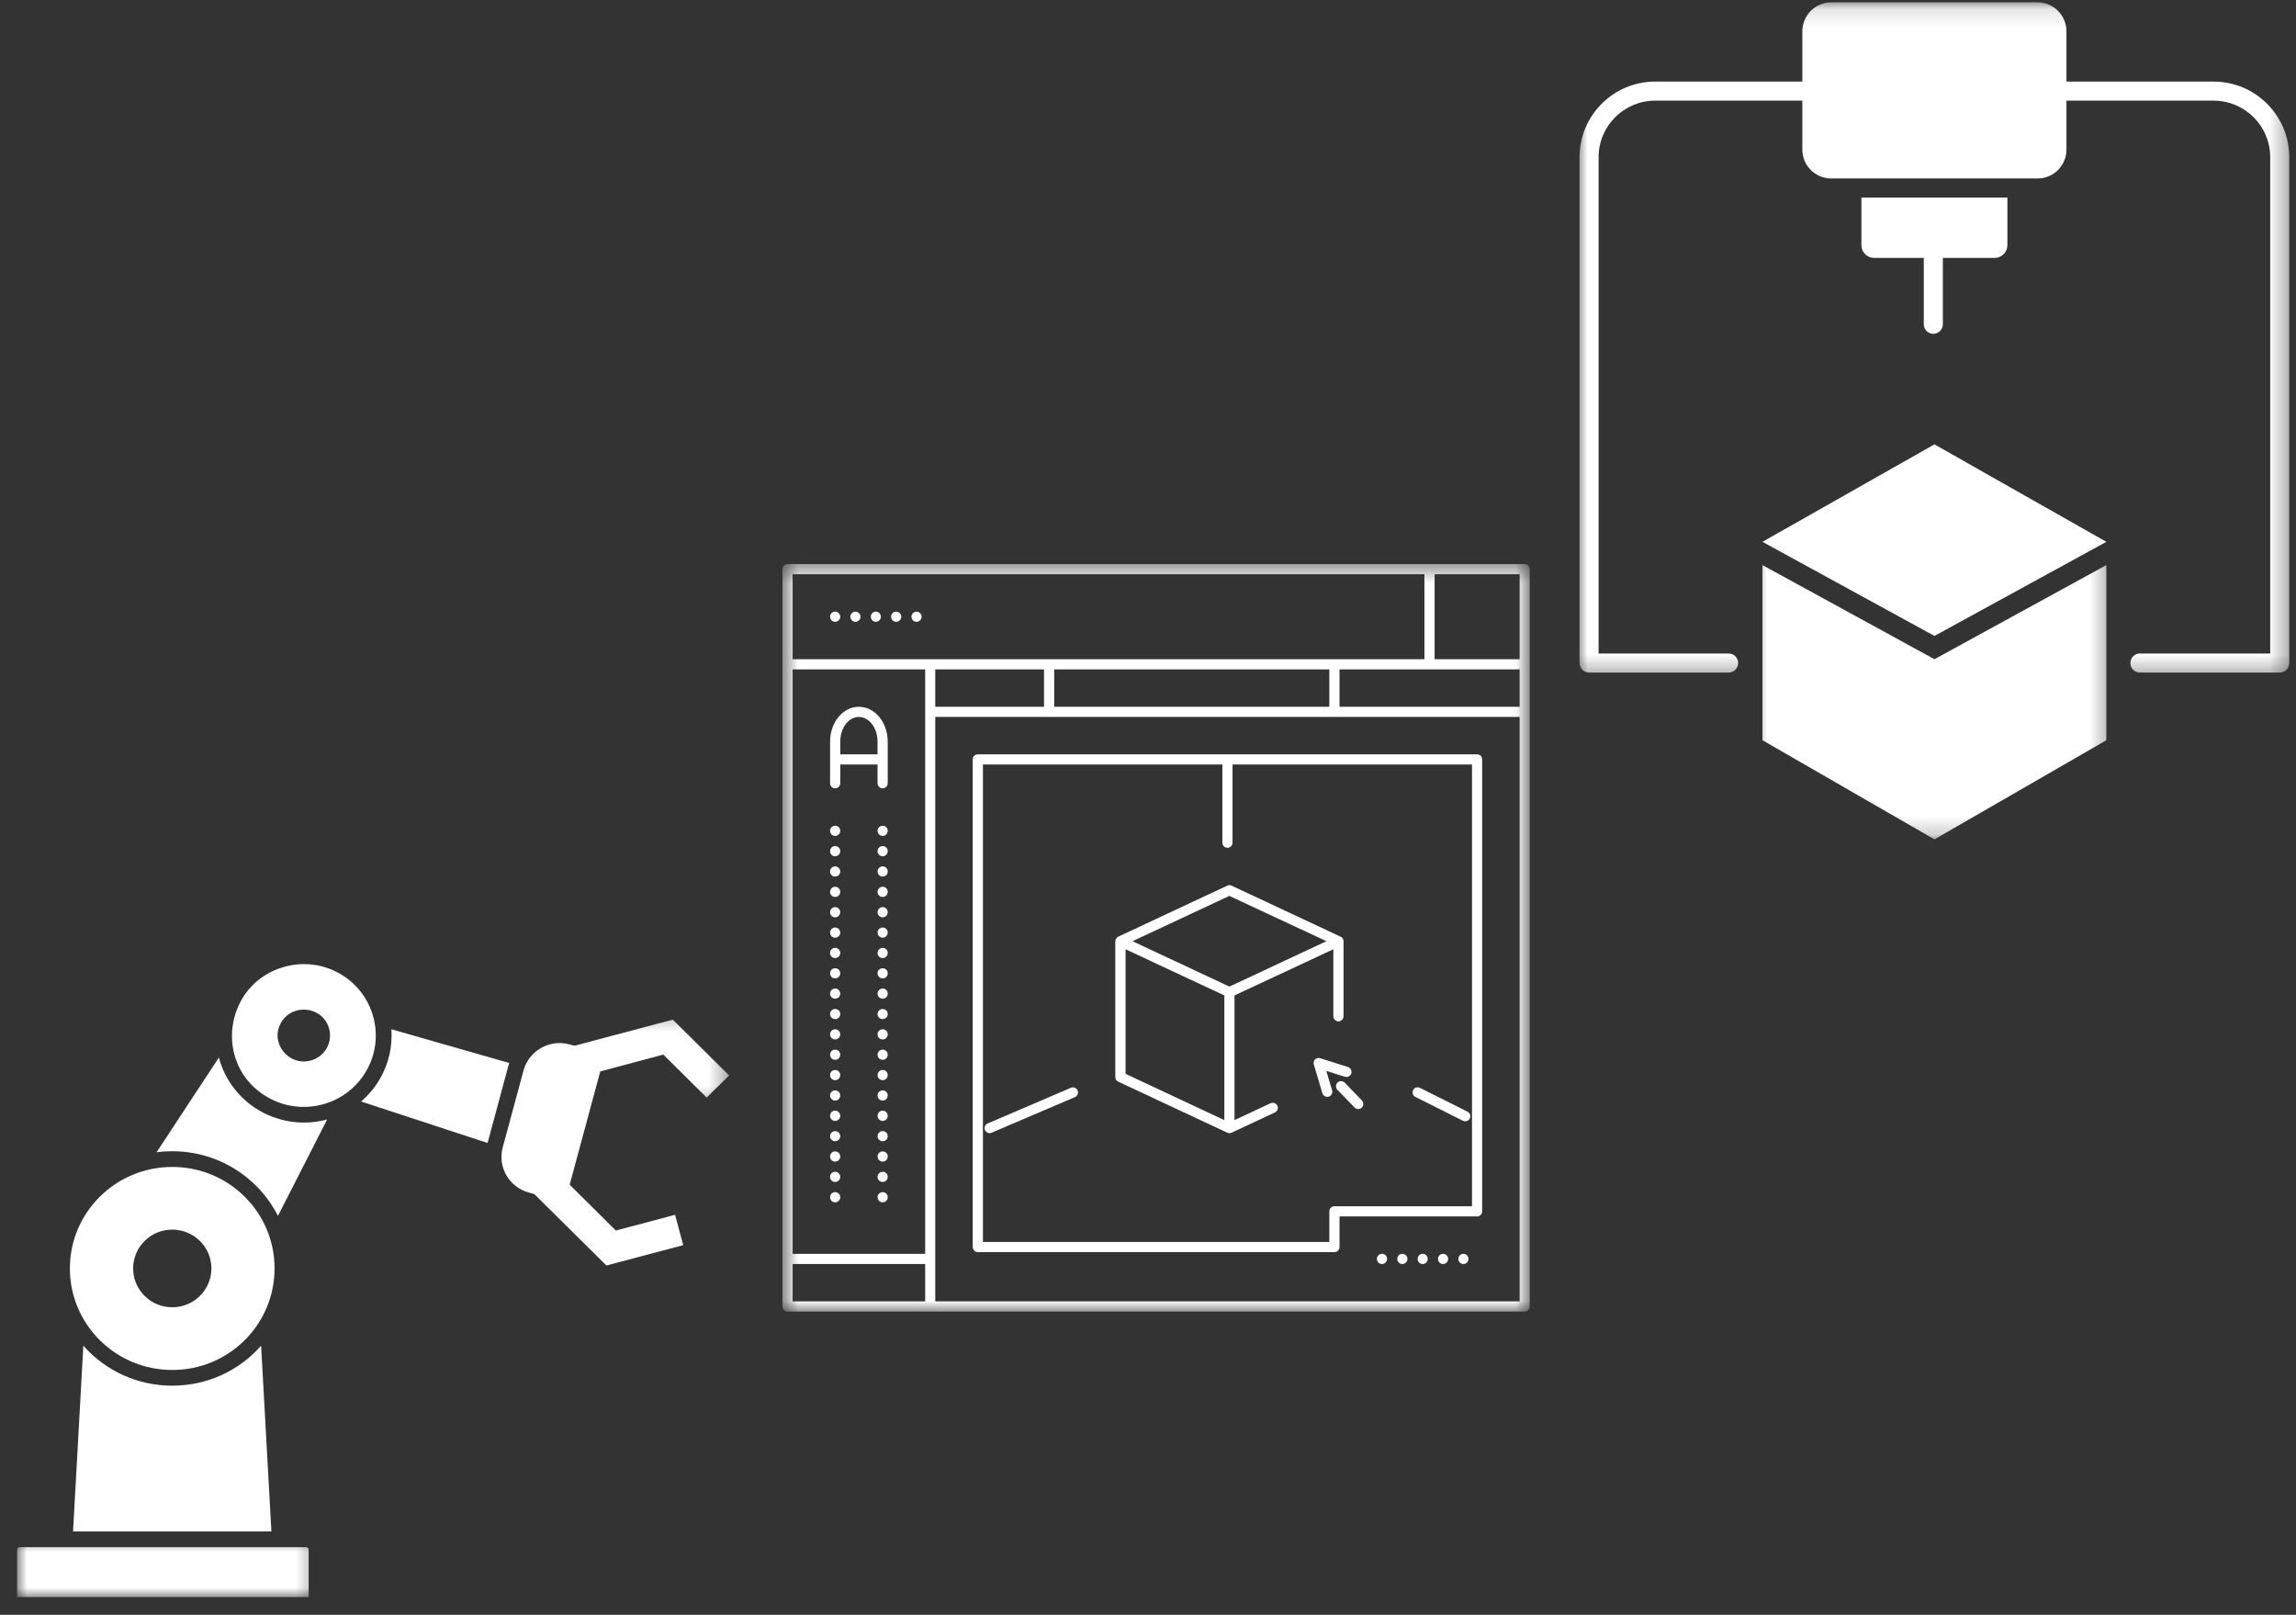 <svg width="128" height="90" viewBox="0 0 128 90" fill="none" xmlns="http://www.w3.org/2000/svg">
<rect x="0" y="0" width="128" height="90" fill="#333333" stroke="none"/>
<mask id="mask0_5_149" style="mask-type:luminance" maskUnits="userSpaceOnUse" x="87" y="0" width="41" height="38">
<path d="M87.969 0.13H127.667V37.667H87.969V0.13Z" fill="white"/>
</mask>
<g mask="url(#mask0_5_149)">
<path d="M123.406 4.547H115.203V1.745C115.203 0.854 114.479 0.13 113.589 0.13H102.094C101.203 0.13 100.479 0.854 100.479 1.745V4.547H92.276C89.948 4.547 88.057 6.438 88.057 8.76V36.953C88.057 37.25 88.297 37.484 88.588 37.484H96.37C96.661 37.484 96.901 37.25 96.901 36.953C96.901 36.661 96.661 36.422 96.37 36.422H89.12V8.76C89.12 7.021 90.536 5.609 92.276 5.609H100.479V8.339C100.479 9.229 101.203 9.948 102.094 9.948H113.589C114.479 9.948 115.203 9.229 115.203 8.339V5.609H123.406C125.146 5.609 126.562 7.021 126.562 8.76V36.422H119.297C119.005 36.422 118.766 36.661 118.766 36.953C118.766 37.25 119.005 37.484 119.297 37.484H127.094C127.385 37.484 127.625 37.25 127.625 36.953V8.76C127.625 6.438 125.734 4.547 123.406 4.547Z" fill="white"/>
</g>
<path d="M98.255 30.198L107.844 35.443L117.427 30.198L107.844 24.766L98.255 30.198Z" fill="white"/>
<mask id="mask1_5_149" style="mask-type:luminance" maskUnits="userSpaceOnUse" x="97" y="31" width="21" height="16">
<path d="M97.667 31H117.667V46.781H97.667V31Z" fill="white"/>
</mask>
<g mask="url(#mask1_5_149)">
<path d="M98.255 31.495V41.255L107.844 46.781L117.427 41.255V31.495L107.844 36.74L98.255 31.495Z" fill="white"/>
</g>
<path d="M107.25 18.073C107.25 18.37 107.49 18.604 107.781 18.604C108.073 18.604 108.313 18.37 108.313 18.073V14.375H111.198C111.594 14.375 111.911 14.052 111.911 13.662V11.01H103.771V13.662C103.771 14.052 104.089 14.375 104.484 14.375H107.25V18.073Z" fill="white"/>
<path d="M68.713 46.964V42.609H82.062V67.229H74.396C74.234 67.229 74.109 67.354 74.109 67.51V69.219H54.797V42.609H68.146V46.964C68.146 47.12 68.271 47.25 68.432 47.25C68.588 47.25 68.713 47.12 68.713 46.964ZM54.51 42.042C54.354 42.042 54.229 42.167 54.229 42.323V69.5C54.229 69.656 54.354 69.787 54.51 69.787H74.396C74.552 69.787 74.677 69.656 74.677 69.5V67.797H82.349C82.505 67.797 82.63 67.667 82.63 67.51V42.323C82.63 42.167 82.505 42.042 82.349 42.042H54.51Z" fill="white"/>
<mask id="mask2_5_149" style="mask-type:luminance" maskUnits="userSpaceOnUse" x="43" y="31" width="43" height="43">
<path d="M43.62 31.438H85.307V73.125H43.62V31.438Z" fill="white"/>
</mask>
<g mask="url(#mask2_5_149)">
<path d="M84.719 36.74H79.979V32.005H84.719V36.74ZM84.719 39.391H74.677V37.307H84.719V39.391ZM84.719 72.531H52.141V39.958H84.719V72.531ZM58.203 37.307V39.391H52.141V37.307H58.203ZM74.109 37.307V39.391H58.771V37.307H74.109ZM44.188 36.74V32.005H79.411V36.74H44.188ZM51.578 39.677V69.88H44.188V37.307H51.578V39.677ZM51.578 72.531H44.188V70.448H51.578V72.531ZM85 31.438H43.906C43.75 31.438 43.62 31.562 43.62 31.724V72.812C43.62 72.969 43.75 73.099 43.906 73.099H85C85.156 73.099 85.281 72.969 85.281 72.812V31.724C85.281 31.562 85.156 31.438 85 31.438Z" fill="white"/>
</g>
<path d="M49.964 34.089C49.802 34.089 49.677 34.219 49.677 34.375C49.677 34.526 49.802 34.656 49.964 34.656C50.12 34.656 50.245 34.526 50.245 34.375C50.245 34.219 50.12 34.089 49.964 34.089Z" fill="white"/>
<path d="M48.828 34.089C48.667 34.089 48.547 34.219 48.547 34.375C48.547 34.526 48.667 34.656 48.828 34.656C48.979 34.656 49.109 34.526 49.109 34.375C49.109 34.219 48.979 34.089 48.828 34.089Z" fill="white"/>
<path d="M51.094 34.089C50.938 34.089 50.812 34.219 50.812 34.375C50.812 34.526 50.938 34.656 51.094 34.656C51.25 34.656 51.38 34.526 51.38 34.375C51.38 34.219 51.25 34.089 51.094 34.089Z" fill="white"/>
<path d="M47.693 34.089C47.536 34.089 47.406 34.219 47.406 34.375C47.406 34.526 47.536 34.656 47.693 34.656C47.849 34.656 47.974 34.526 47.974 34.375C47.974 34.219 47.849 34.089 47.693 34.089Z" fill="white"/>
<path d="M46.557 34.089C46.396 34.089 46.276 34.219 46.276 34.375C46.276 34.526 46.396 34.656 46.557 34.656C46.714 34.656 46.844 34.526 46.844 34.375C46.844 34.219 46.714 34.089 46.557 34.089Z" fill="white"/>
<path d="M73.339 52.172L73.948 52.458L73.339 52.74L68.823 54.854L68.537 54.984L68.255 54.854L63.74 52.74L63.136 52.458L63.74 52.172L68.537 49.932L73.339 52.172ZM68.255 62.427L62.75 59.849V52.906L68.255 55.479V62.427ZM62.344 52.203C62.318 52.214 62.292 52.229 62.271 52.25C62.266 52.26 62.261 52.266 62.255 52.271C62.24 52.292 62.224 52.312 62.214 52.333C62.208 52.339 62.203 52.349 62.198 52.359C62.188 52.391 62.177 52.422 62.177 52.458V60.031C62.177 60.141 62.245 60.245 62.344 60.286L68.422 63.13H68.432C68.469 63.146 68.5 63.156 68.537 63.156C68.578 63.156 68.609 63.146 68.646 63.13C68.651 63.13 68.656 63.13 68.656 63.13L71.073 62C71.219 61.932 71.281 61.76 71.214 61.625C71.193 61.573 71.156 61.542 71.12 61.516C71.037 61.458 70.932 61.443 70.839 61.484L68.823 62.427V55.479L74.333 52.906V56.641C74.333 56.74 74.38 56.818 74.453 56.87C74.5 56.901 74.552 56.927 74.615 56.927C74.771 56.927 74.901 56.797 74.901 56.641V52.458C74.901 52.422 74.891 52.391 74.88 52.359C74.875 52.349 74.87 52.339 74.87 52.333C74.854 52.312 74.839 52.292 74.823 52.271C74.818 52.266 74.812 52.26 74.812 52.25C74.787 52.229 74.76 52.214 74.734 52.203L68.656 49.359C68.583 49.323 68.495 49.323 68.422 49.359L62.344 52.203Z" fill="white"/>
<path d="M73.312 59.047C73.24 59.115 73.214 59.224 73.245 59.328L73.719 60.927C73.755 61.052 73.87 61.13 73.99 61.13C74.016 61.13 74.047 61.13 74.073 61.12C74.224 61.073 74.307 60.917 74.266 60.766L74.219 60.615L73.938 59.682L74.839 59.969L74.979 60.01C75.125 60.057 75.287 59.979 75.333 59.828C75.38 59.677 75.297 59.516 75.146 59.469L73.599 58.979C73.5 58.948 73.391 58.969 73.312 59.047Z" fill="white"/>
<path d="M74.568 60.333C74.453 60.443 74.453 60.625 74.562 60.74L75.516 61.724C75.573 61.781 75.646 61.812 75.719 61.812C75.792 61.812 75.859 61.781 75.917 61.734C76.031 61.625 76.031 61.443 75.922 61.328L74.969 60.344C74.859 60.229 74.682 60.224 74.568 60.333Z" fill="white"/>
<path d="M46.844 41.333C46.844 40.573 47.307 39.958 47.88 39.958C48.458 39.958 48.922 40.573 48.922 41.333V42.042H46.844V41.333ZM46.557 43.938C46.714 43.938 46.844 43.807 46.844 43.651V42.609H48.922V43.651C48.922 43.807 49.052 43.938 49.208 43.938C49.364 43.938 49.489 43.807 49.489 43.651V41.333C49.489 40.26 48.771 39.391 47.88 39.391C46.995 39.391 46.276 40.26 46.276 41.333V43.651C46.276 43.807 46.401 43.938 46.557 43.938Z" fill="white"/>
<path d="M46.557 46.021C46.396 46.021 46.276 46.146 46.276 46.302C46.276 46.458 46.396 46.589 46.557 46.589C46.714 46.589 46.844 46.458 46.844 46.302C46.844 46.146 46.714 46.021 46.557 46.021Z" fill="white"/>
<path d="M46.557 48.286C46.396 48.286 46.276 48.417 46.276 48.573C46.276 48.729 46.396 48.854 46.557 48.854C46.714 48.854 46.844 48.729 46.844 48.573C46.844 48.417 46.714 48.286 46.557 48.286Z" fill="white"/>
<path d="M46.557 49.422C46.396 49.422 46.276 49.552 46.276 49.708C46.276 49.865 46.396 49.99 46.557 49.99C46.714 49.99 46.844 49.865 46.844 49.708C46.844 49.552 46.714 49.422 46.557 49.422Z" fill="white"/>
<path d="M46.557 50.557C46.396 50.557 46.276 50.688 46.276 50.844C46.276 51 46.396 51.125 46.557 51.125C46.714 51.125 46.844 51 46.844 50.844C46.844 50.688 46.714 50.557 46.557 50.557Z" fill="white"/>
<path d="M46.557 47.156C46.396 47.156 46.276 47.276 46.276 47.438C46.276 47.594 46.396 47.724 46.557 47.724C46.714 47.724 46.844 47.594 46.844 47.438C46.844 47.276 46.714 47.156 46.557 47.156Z" fill="white"/>
<path d="M46.557 59.635C46.396 59.635 46.276 59.76 46.276 59.922C46.276 60.073 46.396 60.203 46.557 60.203C46.714 60.203 46.844 60.073 46.844 59.922C46.844 59.76 46.714 59.635 46.557 59.635Z" fill="white"/>
<path d="M46.557 60.771C46.396 60.771 46.276 60.896 46.276 61.052C46.276 61.208 46.396 61.339 46.557 61.339C46.714 61.339 46.844 61.208 46.844 61.052C46.844 60.896 46.714 60.771 46.557 60.771Z" fill="white"/>
<path d="M46.557 57.365C46.396 57.365 46.276 57.49 46.276 57.651C46.276 57.807 46.396 57.932 46.557 57.932C46.714 57.932 46.844 57.807 46.844 57.651C46.844 57.49 46.714 57.365 46.557 57.365Z" fill="white"/>
<path d="M46.557 61.901C46.396 61.901 46.276 62.031 46.276 62.188C46.276 62.344 46.396 62.474 46.557 62.474C46.714 62.474 46.844 62.344 46.844 62.188C46.844 62.031 46.714 61.901 46.557 61.901Z" fill="white"/>
<path d="M46.557 58.5C46.396 58.5 46.276 58.625 46.276 58.781C46.276 58.938 46.396 59.068 46.557 59.068C46.714 59.068 46.844 58.938 46.844 58.781C46.844 58.625 46.714 58.5 46.557 58.5Z" fill="white"/>
<path d="M46.557 63.042C46.396 63.042 46.276 63.167 46.276 63.323C46.276 63.479 46.396 63.604 46.557 63.604C46.714 63.604 46.844 63.479 46.844 63.323C46.844 63.167 46.714 63.042 46.557 63.042Z" fill="white"/>
<path d="M46.557 65.307C46.396 65.307 46.276 65.432 46.276 65.594C46.276 65.745 46.396 65.875 46.557 65.875C46.714 65.875 46.844 65.745 46.844 65.594C46.844 65.432 46.714 65.307 46.557 65.307Z" fill="white"/>
<path d="M46.557 51.693C46.396 51.693 46.276 51.823 46.276 51.974C46.276 52.13 46.396 52.26 46.557 52.26C46.714 52.26 46.844 52.13 46.844 51.974C46.844 51.823 46.714 51.693 46.557 51.693Z" fill="white"/>
<path d="M46.557 56.234C46.396 56.234 46.276 56.359 46.276 56.516C46.276 56.672 46.396 56.797 46.557 56.797C46.714 56.797 46.844 56.672 46.844 56.516C46.844 56.359 46.714 56.234 46.557 56.234Z" fill="white"/>
<path d="M46.557 64.172C46.396 64.172 46.276 64.297 46.276 64.458C46.276 64.615 46.396 64.74 46.557 64.74C46.714 64.74 46.844 64.615 46.844 64.458C46.844 64.297 46.714 64.172 46.557 64.172Z" fill="white"/>
<path d="M46.557 66.443C46.396 66.443 46.276 66.568 46.276 66.724C46.276 66.885 46.396 67.01 46.557 67.01C46.714 67.01 46.844 66.885 46.844 66.724C46.844 66.568 46.714 66.443 46.557 66.443Z" fill="white"/>
<path d="M46.557 53.964C46.396 53.964 46.276 54.083 46.276 54.245C46.276 54.401 46.396 54.531 46.557 54.531C46.714 54.531 46.844 54.401 46.844 54.245C46.844 54.083 46.714 53.964 46.557 53.964Z" fill="white"/>
<path d="M46.557 55.094C46.396 55.094 46.276 55.224 46.276 55.38C46.276 55.536 46.396 55.661 46.557 55.661C46.714 55.661 46.844 55.536 46.844 55.38C46.844 55.224 46.714 55.094 46.557 55.094Z" fill="white"/>
<path d="M46.557 52.828C46.396 52.828 46.276 52.953 46.276 53.115C46.276 53.266 46.396 53.396 46.557 53.396C46.714 53.396 46.844 53.266 46.844 53.115C46.844 52.953 46.714 52.828 46.557 52.828Z" fill="white"/>
<path d="M49.208 51.693C49.052 51.693 48.922 51.823 48.922 51.974C48.922 52.13 49.052 52.26 49.208 52.26C49.37 52.26 49.49 52.13 49.49 51.974C49.49 51.823 49.37 51.693 49.208 51.693Z" fill="white"/>
<path d="M49.208 47.156C49.052 47.156 48.922 47.276 48.922 47.438C48.922 47.594 49.052 47.724 49.208 47.724C49.37 47.724 49.49 47.594 49.49 47.438C49.49 47.276 49.37 47.156 49.208 47.156Z" fill="white"/>
<path d="M49.208 46.021C49.052 46.021 48.922 46.146 48.922 46.302C48.922 46.458 49.052 46.589 49.208 46.589C49.37 46.589 49.49 46.458 49.49 46.302C49.49 46.146 49.37 46.021 49.208 46.021Z" fill="white"/>
<path d="M49.208 56.234C49.052 56.234 48.922 56.359 48.922 56.516C48.922 56.672 49.052 56.797 49.208 56.797C49.37 56.797 49.49 56.672 49.49 56.516C49.49 56.359 49.37 56.234 49.208 56.234Z" fill="white"/>
<path d="M49.208 49.422C49.052 49.422 48.922 49.552 48.922 49.708C48.922 49.865 49.052 49.99 49.208 49.99C49.37 49.99 49.49 49.865 49.49 49.708C49.49 49.552 49.37 49.422 49.208 49.422Z" fill="white"/>
<path d="M49.208 48.286C49.052 48.286 48.922 48.417 48.922 48.573C48.922 48.729 49.052 48.854 49.208 48.854C49.37 48.854 49.49 48.729 49.49 48.573C49.49 48.417 49.37 48.286 49.208 48.286Z" fill="white"/>
<path d="M49.208 53.964C49.052 53.964 48.922 54.083 48.922 54.245C48.922 54.401 49.052 54.531 49.208 54.531C49.37 54.531 49.49 54.401 49.49 54.245C49.49 54.083 49.37 53.964 49.208 53.964Z" fill="white"/>
<path d="M49.208 50.557C49.052 50.557 48.922 50.688 48.922 50.844C48.922 51 49.052 51.125 49.208 51.125C49.37 51.125 49.49 51 49.49 50.844C49.49 50.688 49.37 50.557 49.208 50.557Z" fill="white"/>
<path d="M49.208 52.828C49.052 52.828 48.922 52.953 48.922 53.115C48.922 53.266 49.052 53.396 49.208 53.396C49.37 53.396 49.49 53.266 49.49 53.115C49.49 52.953 49.37 52.828 49.208 52.828Z" fill="white"/>
<path d="M49.208 57.365C49.052 57.365 48.922 57.49 48.922 57.651C48.922 57.807 49.052 57.932 49.208 57.932C49.37 57.932 49.49 57.807 49.49 57.651C49.49 57.49 49.37 57.365 49.208 57.365Z" fill="white"/>
<path d="M49.208 63.042C49.052 63.042 48.922 63.167 48.922 63.323C48.922 63.479 49.052 63.604 49.208 63.604C49.37 63.604 49.49 63.479 49.49 63.323C49.49 63.167 49.37 63.042 49.208 63.042Z" fill="white"/>
<path d="M49.208 64.172C49.052 64.172 48.922 64.297 48.922 64.458C48.922 64.615 49.052 64.74 49.208 64.74C49.37 64.74 49.49 64.615 49.49 64.458C49.49 64.297 49.37 64.172 49.208 64.172Z" fill="white"/>
<path d="M49.208 65.307C49.052 65.307 48.922 65.432 48.922 65.594C48.922 65.745 49.052 65.875 49.208 65.875C49.37 65.875 49.49 65.745 49.49 65.594C49.49 65.432 49.37 65.307 49.208 65.307Z" fill="white"/>
<path d="M49.208 66.443C49.052 66.443 48.922 66.568 48.922 66.724C48.922 66.885 49.052 67.01 49.208 67.01C49.37 67.01 49.49 66.885 49.49 66.724C49.49 66.568 49.37 66.443 49.208 66.443Z" fill="white"/>
<path d="M49.208 58.5C49.052 58.5 48.922 58.625 48.922 58.781C48.922 58.938 49.052 59.068 49.208 59.068C49.37 59.068 49.49 58.938 49.49 58.781C49.49 58.625 49.37 58.5 49.208 58.5Z" fill="white"/>
<path d="M49.208 55.094C49.052 55.094 48.922 55.224 48.922 55.38C48.922 55.536 49.052 55.661 49.208 55.661C49.37 55.661 49.49 55.536 49.49 55.38C49.49 55.224 49.37 55.094 49.208 55.094Z" fill="white"/>
<path d="M49.208 60.771C49.052 60.771 48.922 60.896 48.922 61.052C48.922 61.208 49.052 61.339 49.208 61.339C49.37 61.339 49.49 61.208 49.49 61.052C49.49 60.896 49.37 60.771 49.208 60.771Z" fill="white"/>
<path d="M49.208 59.635C49.052 59.635 48.922 59.76 48.922 59.922C48.922 60.073 49.052 60.203 49.208 60.203C49.37 60.203 49.49 60.073 49.49 59.922C49.49 59.76 49.37 59.635 49.208 59.635Z" fill="white"/>
<path d="M49.208 61.901C49.052 61.901 48.922 62.031 48.922 62.188C48.922 62.344 49.052 62.474 49.208 62.474C49.37 62.474 49.49 62.344 49.49 62.188C49.49 62.031 49.37 61.901 49.208 61.901Z" fill="white"/>
<path d="M59.703 60.625L55.062 62.615C54.917 62.672 54.849 62.844 54.911 62.984C54.958 63.089 55.062 63.156 55.172 63.156C55.214 63.156 55.25 63.151 55.281 63.13L59.927 61.146C60.068 61.083 60.135 60.917 60.073 60.771C60.01 60.63 59.844 60.562 59.703 60.625Z" fill="white"/>
<path d="M81.557 62.464C81.599 62.484 81.641 62.495 81.688 62.495C81.787 62.495 81.891 62.438 81.938 62.339C82.01 62.198 81.953 62.026 81.812 61.958L79.162 60.63C79.021 60.562 78.849 60.615 78.781 60.755C78.714 60.901 78.766 61.068 78.906 61.135L81.557 62.464Z" fill="white"/>
<path d="M81.583 69.88C81.427 69.88 81.302 70.005 81.302 70.162C81.302 70.323 81.427 70.448 81.583 70.448C81.74 70.448 81.865 70.323 81.865 70.162C81.865 70.005 81.74 69.88 81.583 69.88Z" fill="white"/>
<path d="M78.177 69.88C78.021 69.88 77.896 70.005 77.896 70.162C77.896 70.323 78.021 70.448 78.177 70.448C78.339 70.448 78.464 70.323 78.464 70.162C78.464 70.005 78.339 69.88 78.177 69.88Z" fill="white"/>
<path d="M77.042 69.88C76.891 69.88 76.76 70.005 76.76 70.162C76.76 70.323 76.891 70.448 77.042 70.448C77.203 70.448 77.328 70.323 77.328 70.162C77.328 70.005 77.203 69.88 77.042 69.88Z" fill="white"/>
<path d="M79.312 69.88C79.156 69.88 79.031 70.005 79.031 70.162C79.031 70.323 79.156 70.448 79.312 70.448C79.474 70.448 79.594 70.323 79.594 70.162C79.594 70.005 79.474 69.88 79.312 69.88Z" fill="white"/>
<path d="M80.448 69.88C80.292 69.88 80.167 70.005 80.167 70.162C80.167 70.323 80.292 70.448 80.448 70.448C80.604 70.448 80.734 70.323 80.734 70.162C80.734 70.005 80.604 69.88 80.448 69.88Z" fill="white"/>
<mask id="mask3_5_149" style="mask-type:luminance" maskUnits="userSpaceOnUse" x="0" y="85" width="18" height="5">
<path d="M0.948 85.667H17.667V89.031H0.948V85.667Z" fill="white"/>
</mask>
<g mask="url(#mask3_5_149)">
<path fill-rule="evenodd" clip-rule="evenodd" d="M17.068 86.229H1.094C1.021 86.229 0.953 86.292 0.953 86.37V89.01H17.208V86.37C17.208 86.292 17.146 86.229 17.068 86.229Z" fill="white"/>
</g>
<path fill-rule="evenodd" clip-rule="evenodd" d="M9.604 77.229C7.698 77.229 5.901 76.422 4.646 75L4.073 85.354H15.13L14.557 75C13.307 76.422 11.51 77.229 9.604 77.229Z" fill="white"/>
<path fill-rule="evenodd" clip-rule="evenodd" d="M9.604 65.037C6.453 65.037 3.896 67.568 3.896 70.693C3.896 73.823 6.453 76.354 9.604 76.354C12.755 76.354 15.307 73.823 15.307 70.693C15.307 67.568 12.755 65.037 9.604 65.037ZM7.422 70.693C7.422 71.891 8.396 72.859 9.604 72.859C10.807 72.859 11.786 71.891 11.786 70.693C11.786 69.5 10.807 68.531 9.604 68.531C8.396 68.531 7.422 69.5 7.422 70.693Z" fill="white"/>
<path fill-rule="evenodd" clip-rule="evenodd" d="M12.203 58.938L8.729 64.219C9.016 64.177 9.307 64.162 9.604 64.162C12.104 64.162 14.375 65.557 15.495 67.766L18.239 62.391C16.974 62.734 15.63 62.562 14.495 61.917C13.359 61.266 12.531 60.193 12.203 58.938Z" fill="white"/>
<path fill-rule="evenodd" clip-rule="evenodd" d="M15.901 53.87C12.49 54.776 11.818 59.375 14.932 61.161C16.849 62.255 19.307 61.604 20.411 59.703C20.969 58.75 21.078 57.667 20.812 56.682C20.24 54.557 18.042 53.302 15.901 53.87ZM15.672 56.99C15.021 58.115 16.083 59.438 17.318 59.109C18.099 58.901 18.557 58.109 18.349 57.339C18.01 56.078 16.312 55.891 15.672 56.99Z" fill="white"/>
<path fill-rule="evenodd" clip-rule="evenodd" d="M28.391 59.245L21.818 57.365C21.885 58.302 21.682 59.266 21.177 60.135C20.891 60.625 20.536 61.042 20.13 61.391L27.182 63.703L28.333 59.432C28.354 59.37 28.37 59.307 28.391 59.245Z" fill="white"/>
<mask id="mask4_5_149" style="mask-type:luminance" maskUnits="userSpaceOnUse" x="31" y="56" width="10" height="6">
<path d="M31 56.333H40.651V61.667H31V56.333Z" fill="white"/>
</mask>
<g mask="url(#mask4_5_149)">
<path d="M39.396 61.172L36.979 58.776L32.229 60.042L31.776 58.349L37.51 56.828L40.646 59.938L39.396 61.172Z" fill="white"/>
</g>
<path fill-rule="evenodd" clip-rule="evenodd" d="M31.495 67.005L33.729 58.734L31.724 58.203C30.625 57.911 29.484 58.568 29.188 59.656L28.026 63.953C27.729 65.047 28.391 66.177 29.495 66.469L31.495 67.005Z" fill="white"/>
<path d="M38.089 69.396L33.807 70.531L29.568 66.333L30.818 65.094L34.333 68.583L37.635 67.703L38.089 69.396Z" fill="white"/>
</svg>
